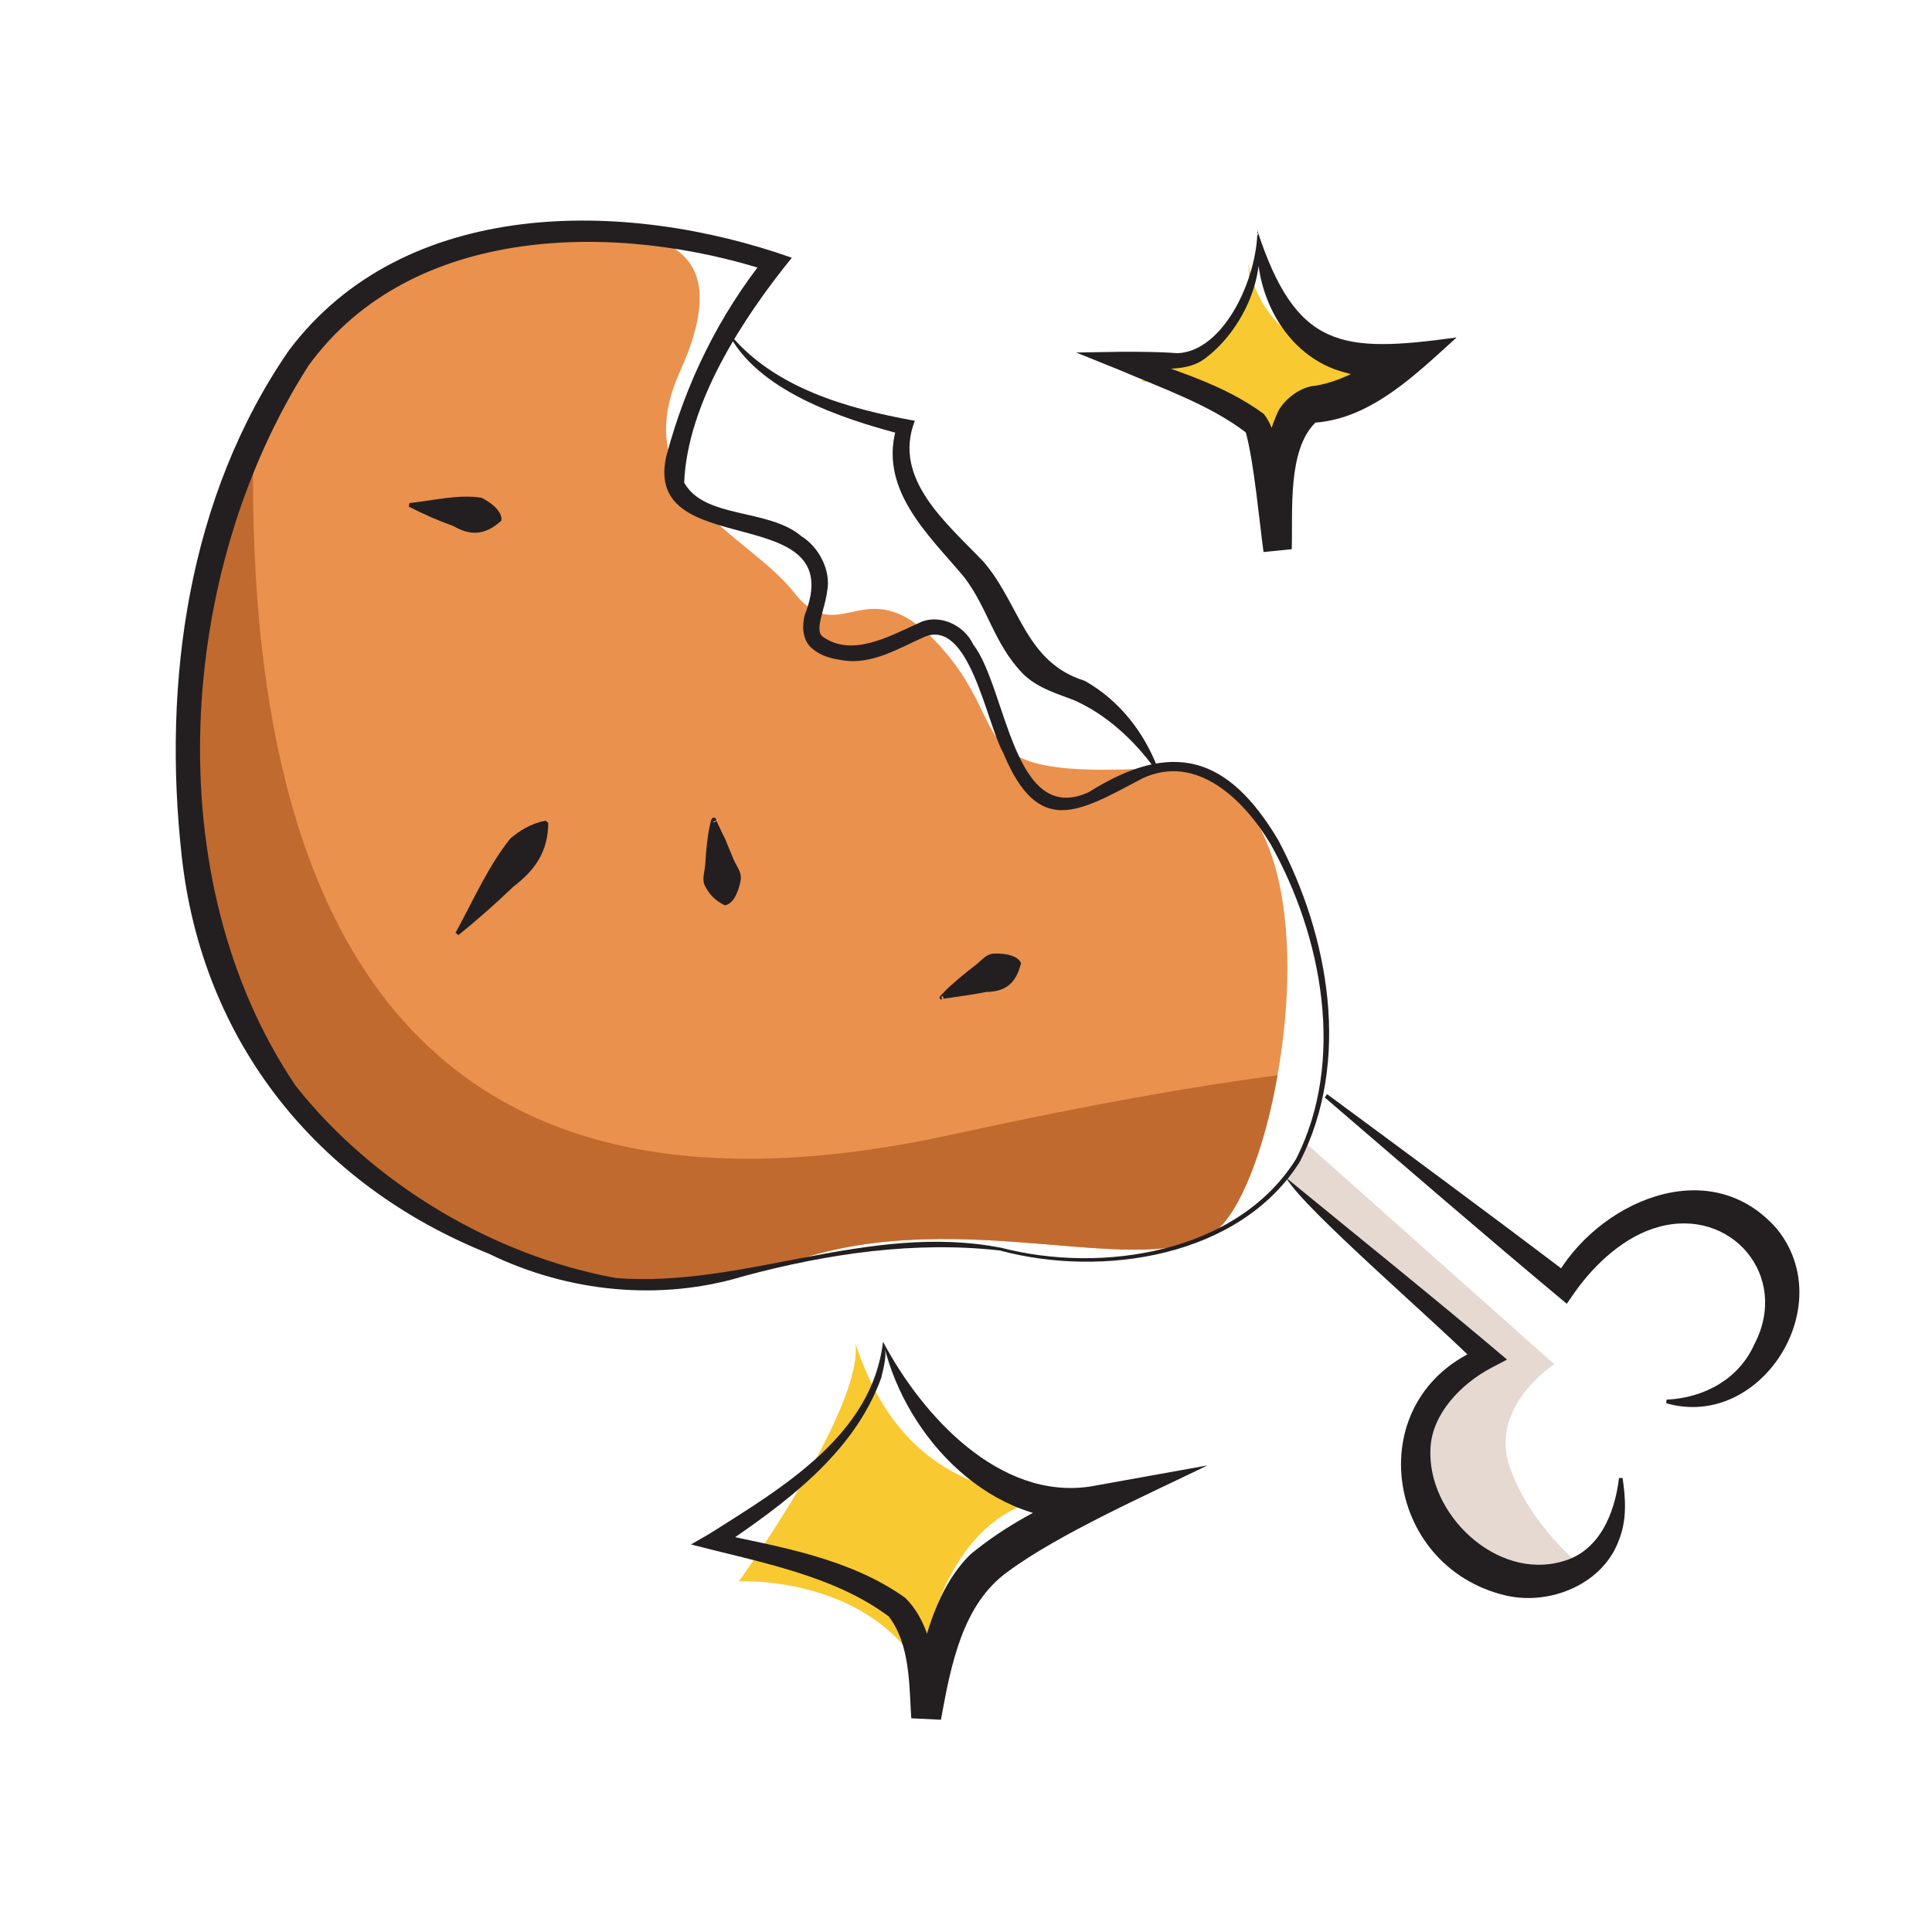 <svg width="39" height="39" viewBox="0 0 39 39" fill="none" xmlns="http://www.w3.org/2000/svg">
<path d="M25.788 21.706C25.528 23.207 25.022 24.485 24.531 24.853C23.109 25.893 19.463 24.305 16.056 25.445C12.649 26.579 9.783 25.936 6.57 22.976C3.365 20.016 3.812 14.624 3.949 13.043C4.022 12.241 4.303 10.4 5.119 8.675C5.891 7 7.169 5.441 9.198 5.029C13.753 4.091 14.829 5.058 13.724 7.505C12.62 9.953 15.096 10.761 16.034 11.967C16.98 13.165 17.493 11.368 19.009 13.079C20.525 14.79 19.29 15.735 23.348 15.504C25.983 15.36 26.286 18.919 25.788 21.706Z" fill="#EA914E"/>
<path d="M25.788 21.706C25.528 23.207 25.022 24.485 24.531 24.853C23.109 25.893 19.463 24.305 16.056 25.445C12.649 26.579 9.783 25.936 6.57 22.976C3.365 20.016 3.812 14.624 3.949 13.043C4.022 12.241 4.303 10.4 5.119 8.675C4.852 19.54 8.981 25.142 19.211 22.904C22.048 22.283 24.185 21.915 25.788 21.706Z" fill="#C16A2F"/>
<path d="M25.953 23.814L29.996 27.38C29.996 27.38 29.151 28.066 28.726 28.542C28.3 29.019 28.805 30.441 29.455 31.322C30.104 32.203 31.945 31.632 31.945 31.632C31.945 31.632 30.891 30.816 30.473 29.604C30.054 28.391 31.375 27.539 31.375 27.539L26.372 23.085L26.177 23.46L25.953 23.806V23.814Z" fill="#E5D9D1"/>
<path d="M17.268 27.12C17.427 28.441 14.915 31.921 14.915 31.921C14.915 31.921 17.471 31.791 18.59 33.704C18.59 33.704 18.915 30.751 21.001 30.275C19.47 30.001 18.041 29.452 17.268 27.12Z" fill="#F9C932"/>
<path d="M25.195 5.347C25.441 6.841 23.023 7.693 23.023 7.693C23.023 7.693 25.405 7.838 25.795 9.549C25.795 9.549 26.394 7.816 28.011 7.542C26.48 7.253 25.434 6.603 25.203 5.34L25.195 5.347Z" fill="#F9C932"/>
<path d="M20.2 25.185C22.243 25.72 24.979 25.294 26.163 23.395C27.166 21.417 26.697 18.912 25.65 17.042C25.116 16.147 24.163 15.208 23.073 15.707C21.774 16.392 20.965 16.919 20.25 15.194C19.904 14.573 19.564 12.458 18.648 12.862C18.171 13.072 17.579 13.44 16.987 13.324C16.785 13.295 16.583 13.252 16.388 13.086C16.172 12.898 16.2 12.588 16.244 12.415C17.182 10.054 12.959 11.375 13.45 9.209C13.847 7.722 14.511 6.365 15.478 5.159L15.558 5.484C12.461 4.473 8.317 4.51 6.231 7.376C3.574 11.519 3.148 17.75 5.971 21.922C7.537 23.9 9.956 25.344 12.432 25.799C15.024 26.001 17.521 24.673 20.193 25.185H20.2ZM20.185 25.243C18.46 25.048 16.706 25.308 15.031 25.756C13.334 26.276 11.464 26.088 9.869 25.308C6.389 23.915 4.079 21.02 3.668 17.28C3.278 13.779 3.79 10.032 5.833 7.072C8.173 3.961 12.641 4.019 15.984 5.203C14.988 6.43 13.876 8.141 13.811 9.743C14.222 10.48 15.514 10.256 16.179 10.826C16.532 11.043 16.778 11.519 16.698 11.931C16.648 12.321 16.431 12.725 16.612 12.855C17.197 13.267 17.933 12.855 18.539 12.581C18.936 12.371 19.463 12.61 19.644 13.007C20.323 13.88 20.445 16.703 21.983 15.988C23.672 14.927 24.791 15.259 25.802 16.956C26.834 18.898 27.275 21.424 26.242 23.446C25.029 25.38 22.25 25.799 20.185 25.243Z" fill="#231F20"/>
<path d="M14.699 6.704C15.601 7.83 17.11 8.249 18.467 8.494C18.012 9.664 19.102 10.552 19.853 11.339C20.597 12.205 20.691 13.367 21.896 13.743C22.604 14.14 23.102 14.797 23.369 15.504L23.318 15.526C22.885 14.927 22.322 14.421 21.694 14.14C21.413 14.024 20.936 13.902 20.633 13.584C20.062 12.985 19.933 12.256 19.456 11.642C18.749 10.797 17.687 9.852 18.12 8.559L18.236 8.776C16.965 8.451 15.269 7.874 14.691 6.704H14.699Z" fill="#231F20"/>
<path d="M26.791 22.088C28.444 23.308 30.097 24.529 31.736 25.77L31.375 25.835C32.198 24.297 34.487 23.229 35.866 24.803C37.143 26.369 35.533 28.875 33.635 28.326L33.642 28.254C34.407 28.218 35.1 27.835 35.411 27.142C36.14 25.763 34.949 24.362 33.483 24.767C32.812 24.947 32.205 25.496 31.787 26.088L31.628 26.319C29.982 24.947 28.365 23.547 26.741 22.153L26.784 22.096L26.791 22.088Z" fill="#231F20"/>
<path d="M25.975 23.785C27.462 25.005 28.957 26.203 30.422 27.445L30.105 27.611C29.476 27.943 28.913 28.55 28.877 29.221C28.791 30.557 30.213 31.914 31.548 31.517C32.278 31.315 32.595 30.564 32.682 29.835H32.754C32.812 30.232 32.848 30.665 32.682 31.084C32.364 31.971 31.303 32.412 30.408 32.21C27.91 31.632 27.441 28.189 29.924 27.2L29.866 27.582C29.036 26.73 26.336 24.42 25.975 23.792V23.785Z" fill="#231F20"/>
<path d="M9.198 18.825C9.551 18.183 9.854 17.483 10.302 16.927C10.49 16.768 10.699 16.631 11.009 16.566L11.067 16.609C11.067 17.201 10.786 17.576 10.36 17.901C10.006 18.241 9.638 18.566 9.255 18.876L9.198 18.833V18.825Z" fill="#231F20"/>
<path d="M14.396 16.595C14.403 16.595 14.396 16.602 14.432 16.595C14.468 16.566 14.453 16.566 14.46 16.566C14.504 16.652 14.583 16.833 14.634 16.927L14.807 17.345C14.865 17.482 14.98 17.612 14.951 17.771C14.93 17.887 14.85 18.233 14.634 18.276C14.41 18.168 14.309 18.031 14.237 17.894C14.157 17.757 14.229 17.591 14.237 17.439C14.251 17.179 14.287 16.789 14.359 16.544C14.388 16.479 14.46 16.501 14.46 16.558L14.396 16.587V16.595Z" fill="#231F20"/>
<path d="M19.009 20.182C18.9 20.146 19.03 20.067 19.059 20.024C19.204 19.872 19.5 19.627 19.673 19.497C19.796 19.41 19.89 19.266 20.048 19.251C20.164 19.244 20.517 19.244 20.611 19.439C20.51 19.865 20.287 20.016 19.911 20.024C19.666 20.074 19.29 20.125 19.045 20.161C19.016 20.168 19.081 20.125 19.009 20.103V20.175V20.182Z" fill="#231F20"/>
<path d="M8.266 10.155C8.75 10.104 9.255 9.974 9.717 10.047C9.826 10.097 10.151 10.292 10.122 10.509C9.782 10.819 9.486 10.812 9.147 10.617C8.844 10.509 8.548 10.379 8.252 10.227L8.266 10.155Z" fill="#231F20"/>
<path d="M17.839 27.156C17.919 27.322 17.839 27.597 17.789 27.813C17.233 29.358 15.811 30.376 14.497 31.264L14.446 30.946C15.746 31.228 17.146 31.452 18.272 32.253C18.879 32.852 18.908 33.87 18.994 34.693L18.395 34.664C18.446 34.145 18.532 33.654 18.662 33.156C18.828 32.542 19.095 31.863 19.586 31.38C20.294 30.795 21.073 30.39 21.925 30.037L22.099 30.672C20.005 30.845 18.301 29.033 17.846 27.163L17.839 27.156ZM17.825 27.084C18.619 28.586 20.178 30.282 22.005 30.008L24.373 29.582C23.189 30.16 21.391 30.954 20.344 31.726C19.427 32.383 19.196 33.61 18.994 34.715L18.395 34.686C18.352 34.015 18.373 33.192 17.94 32.629C16.814 31.791 15.305 31.531 13.948 31.177L14.323 30.961C15.782 30.037 17.608 28.968 17.825 27.084Z" fill="#231F20"/>
<path d="M25.383 4.712C25.571 5.592 25.073 6.661 24.351 7.217C23.896 7.585 23.203 7.376 22.654 7.469L22.712 7.108C23.672 7.477 24.661 7.729 25.513 8.357C25.809 8.74 25.766 9.238 25.874 9.678L26.076 11.072L25.506 11.13C25.455 10.169 25.369 9.296 25.78 8.35C25.888 8.083 26.249 7.801 26.553 7.787C27.108 7.693 27.664 7.376 28.09 7.015L28.372 7.643C27.975 7.671 27.556 7.635 27.152 7.52C25.939 7.209 25.267 5.881 25.398 4.704L25.383 4.712ZM25.376 4.639C26.163 7.051 27.08 7.13 29.404 6.812C28.596 7.542 27.693 8.444 26.553 8.531C25.989 9.086 26.098 10.299 26.076 11.086L25.506 11.144C25.419 10.502 25.318 9.382 25.159 8.769C25.138 8.704 25.159 8.754 25.145 8.726C24.416 8.17 23.441 7.83 22.582 7.462L21.723 7.116L22.64 7.101C23.015 7.101 23.39 7.101 23.773 7.13C24.712 7.087 25.383 5.614 25.383 4.632L25.376 4.639Z" fill="#231F20"/>
</svg>
